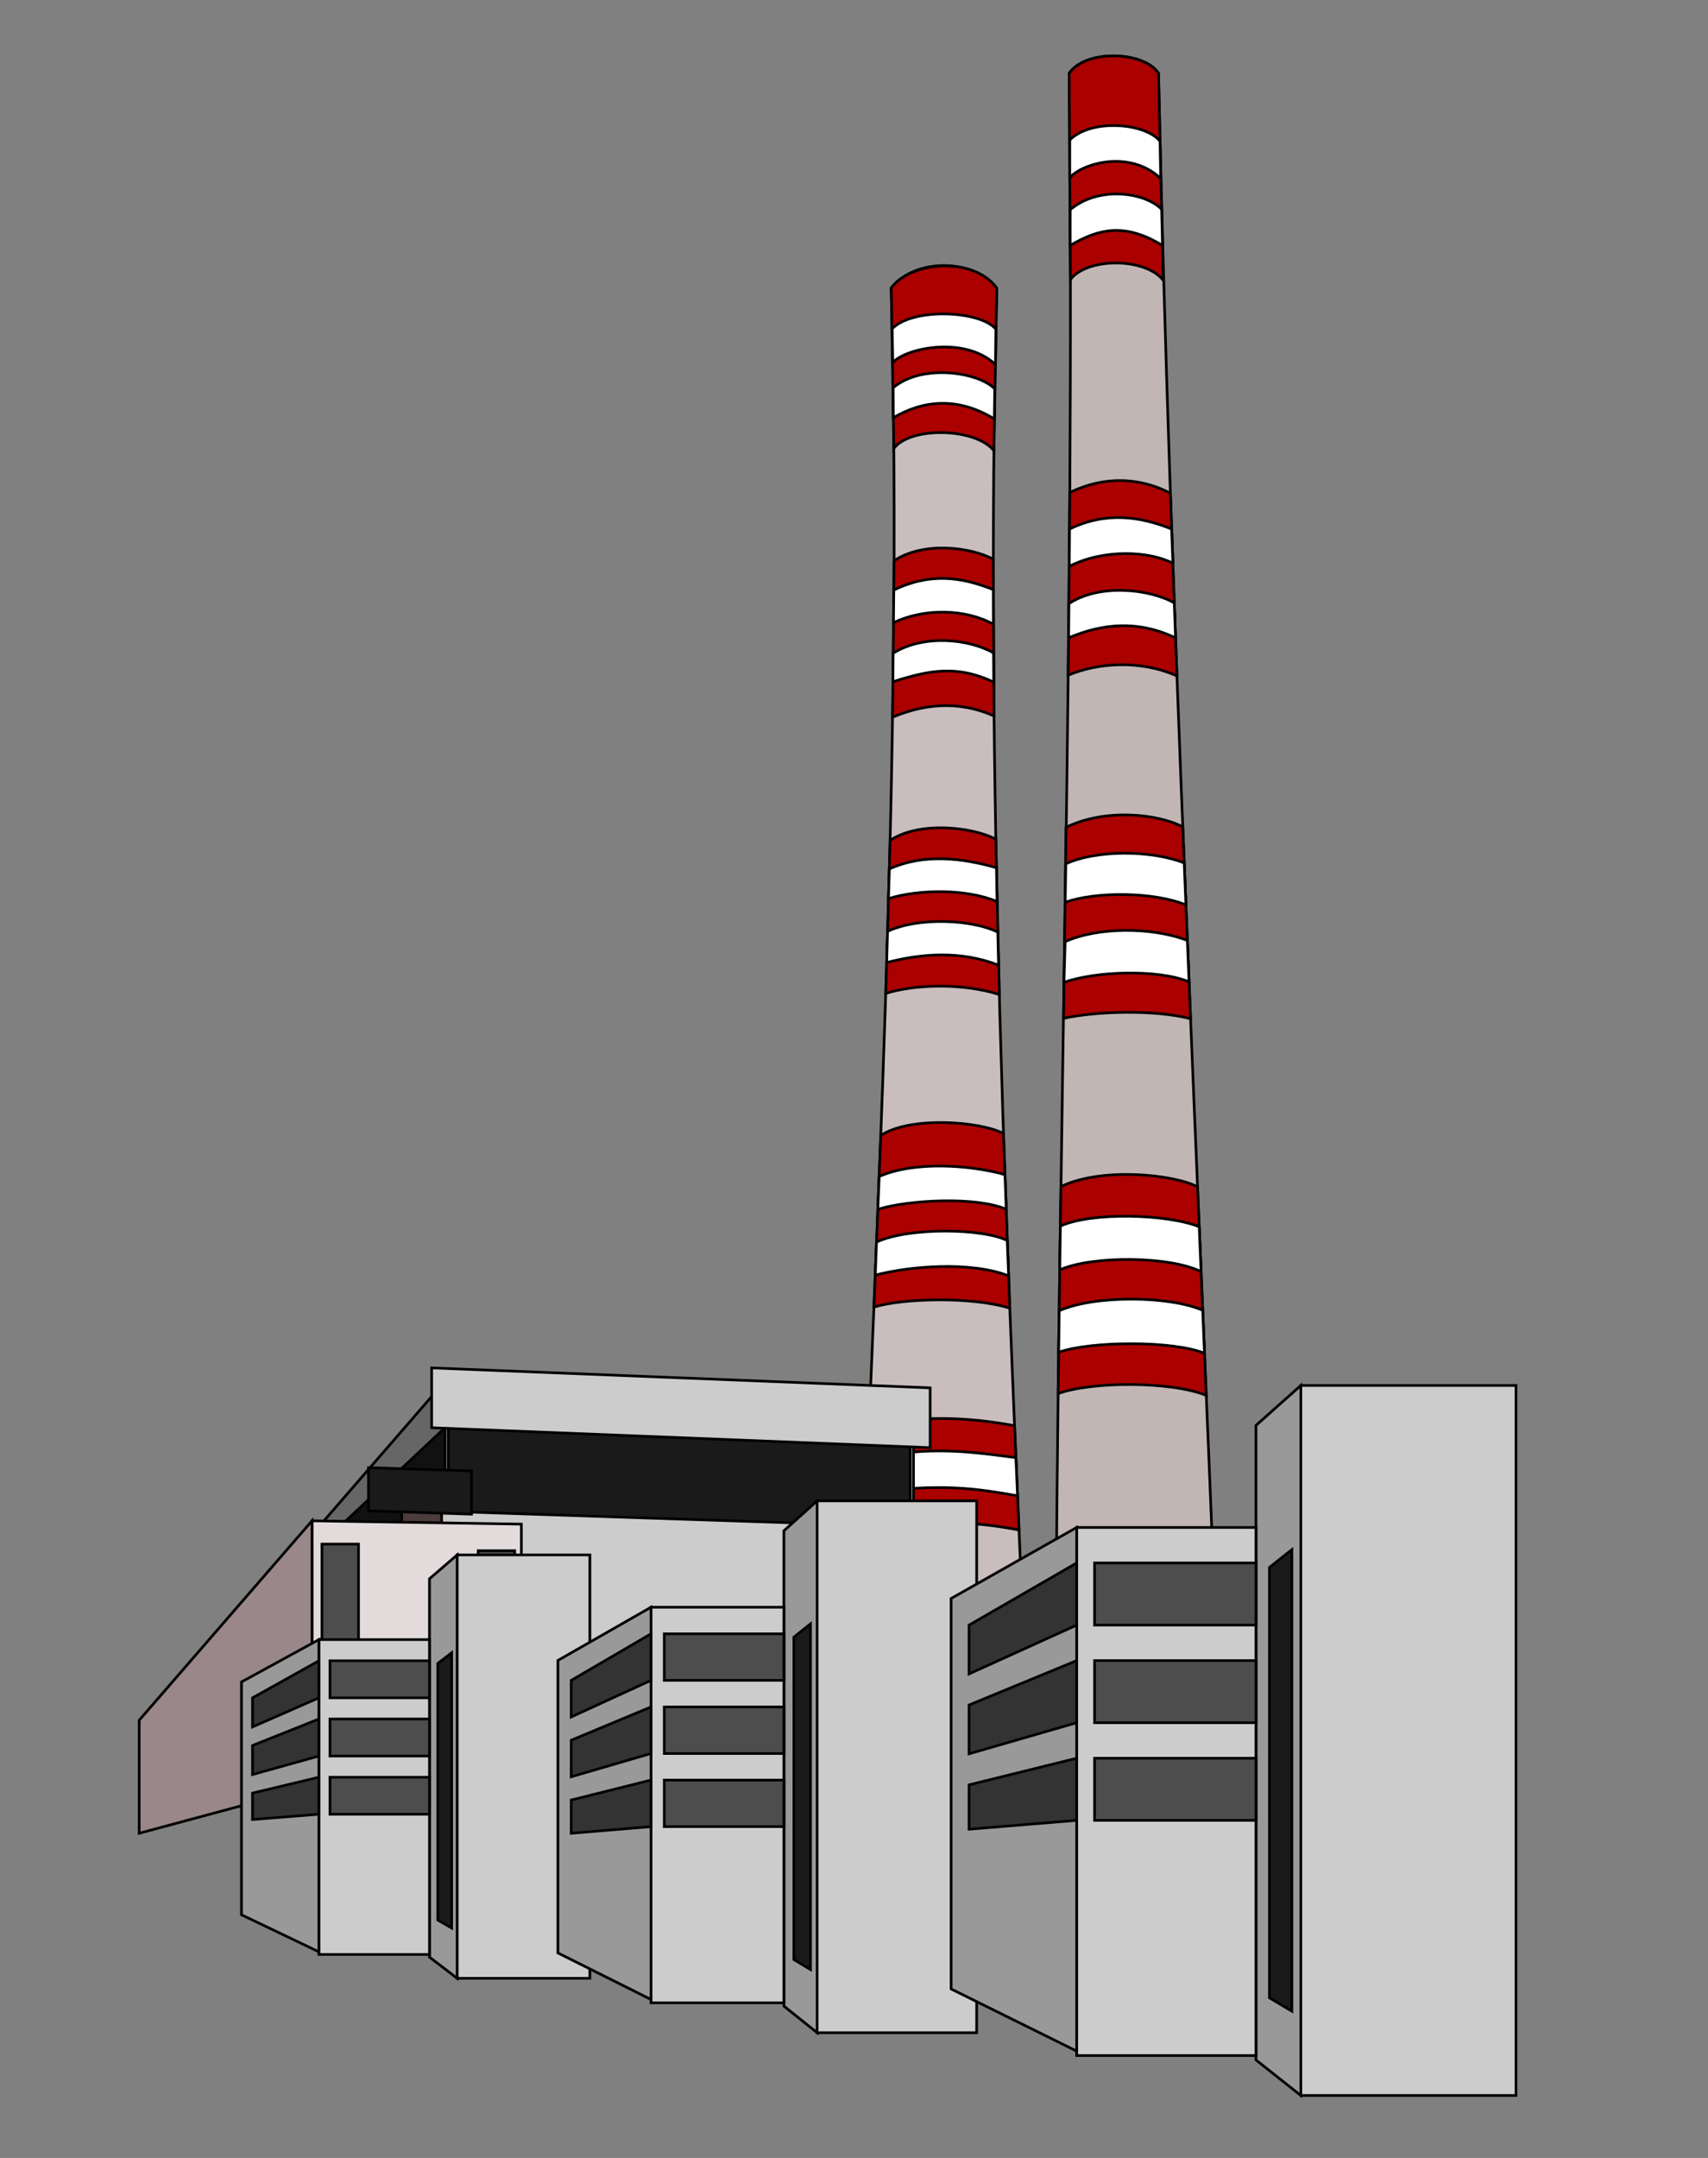 <?xml version="1.0" encoding="UTF-8" standalone="no"?>
<svg
   xmlns:dc="http://purl.org/dc/elements/1.1/"
   xmlns:cc="http://creativecommons.org/ns#"
   xmlns:rdf="http://www.w3.org/1999/02/22-rdf-syntax-ns#"
   xmlns:svg="http://www.w3.org/2000/svg"
   xmlns="http://www.w3.org/2000/svg"
   xmlns:sodipodi="http://sodipodi.sourceforge.net/DTD/sodipodi-0.dtd"
   xmlns:inkscape="http://www.inkscape.org/namespaces/inkscape"
   id="svg2"
   viewBox="0 0 2569.7 3246"
   version="1.1"
   inkscape:version="0.48.4 r9939"
   width="100%"
   height="100%"
   sodipodi:docname="power-station.svg">
  <rect x="0" y="0" width="2569.7" height="3246" fill="#808080" stroke="none"/>
  <defs
     id="defs118" />
  <sodipodi:namedview
     pagecolor="#ffffff"
     bordercolor="#666666"
     borderopacity="1"
     objecttolerance="10"
     gridtolerance="10"
     guidetolerance="10"
     inkscape:pageopacity="0"
     inkscape:pageshadow="2"
     inkscape:window-width="1119"
     inkscape:window-height="906"
     id="namedview116"
     showgrid="false"
     inkscape:zoom="0.20564042"
     inkscape:cx="1284.85"
     inkscape:cy="1623"
     inkscape:window-x="1629"
     inkscape:window-y="89"
     inkscape:window-maximized="0"
     inkscape:current-layer="svg2" />
  <g
     id="layer2"
     transform="matrix(-1,0,0,1,2209.408,685.19)">
    <g
       id="g4032"
       style="stroke:#000000;stroke-width:4">
      <g
         id="g4012">
        <path
           id="path3070"
           d="M 621.18,1855.6 C 617.956,1049.69 591.781,244.9 600.849,-575 c -25.927,-36.681 -112.74,-32.877 -134.4,0 -17.422,798.48 -58.353,1622.1 -89.465,2422.9 z"
           inkscape:connector-curvature="0"
           style="fill:#c1b6b4;stroke-width:4" />
        <g
           id="g3994"
           style="stroke-width:0.882">
          <g
             id="g3864"
             transform="matrix(4.534,0,0,4.534,-2837.3,-2467)">
            <path
               id="path3842"
               d="m 743.12,411.53 c -5.336,0.092 -10.578,1.651 -13.406,4.469 -0.355,0.404 -0.703,0.844 -1.062,1.281 l -1.58,68.714 c 5.936,-7.594 25.258,-7.662 30.815,-0.242 l 0.421,-68.473 c -0.294,-0.369 -0.579,-0.712 -0.875,-1.062 -3.129,-3.306 -8.772,-4.783 -14.312,-4.688 z"
               inkscape:connector-curvature="0"
               style="fill:#aa0000" />
            <path
               id="path3854"
               d="m 727.34,474.43 c 12.463,-7.641 21.185,-5.604 30.619,-0.002 l -0.004,-11.867 c -9.479,-8.027 -24.895,-5.761 -30.339,-0.124 z"
               inkscape:connector-curvature="0"
               style="fill:#ffffff" />
            <path
               id="path3856"
               d="m 727.93,452.2 c 10.349,-9.725 26.105,-4.995 30.173,-0.252 l -0.003,-12.499 c -6.809,-7.043 -24.883,-5.833 -29.959,0.393 z"
               inkscape:connector-curvature="0"
               style="fill:#ffffff" />
          </g>
          <g
             id="g3869"
             transform="matrix(4.534,0,0,4.534,-2837.3,-2467)">
            <path
               id="path3862"
               d="m 722.54,617.24 c 12.239,-5.436 26.247,-4.378 36.092,-0.251 l -0.542,-60.61 c -13.662,-6.595 -25.725,-3.834 -33.38,0.257 z"
               inkscape:connector-curvature="0"
               style="fill:#aa0000" />
            <path
               id="path3858"
               d="m 723,604.61 c 12.423,-5.889 24.065,-4.857 35.49,-0.003 l -0.113,-11.363 c -10.024,-6.64 -26.584,-4.974 -34.954,-0.226 z"
               inkscape:connector-curvature="0"
               style="fill:#ffffff" />
            <path
               id="path3860"
               d="m 723.9,579.86 0.399,-11.368 c 10.686,-4.264 21.845,-5.793 33.872,0.006 l 0.1,12.373 c -11.372,-5.788 -26.457,-5.152 -34.37,-1.011 z"
               inkscape:connector-curvature="0"
               style="fill:#ffffff" />
          </g>
          <g
             id="g3874"
             transform="matrix(4.534,0,0,4.534,-2831.6,-1963.4)">
            <path
               id="path3876"
               d="m 716.76,619.88 c 12.06,-3.114 31.606,-2.462 42.165,-0.12 l -0.842,-63.383 c -13.662,-6.595 -31.087,-4.215 -38.743,-0.125 z"
               inkscape:connector-curvature="0"
               style="fill:#aa0000" />
            <path
               id="path3878"
               d="m 717.27,607.65 c 10.281,-4.282 31.092,-3.574 41.502,0.185 l -0.386,-13.517 c -10.738,-4.854 -28.626,-4.967 -40.567,-0.398 z"
               inkscape:connector-curvature="0"
               style="fill:#ffffff" />
            <path
               id="path3880"
               d="m 718.31,582.13 0.56,-13.912 c 10.686,-4.264 29.062,-4.443 39.303,0.284 l 0.183,12.751 c -10.247,-3.643 -29.518,-3.483 -40.046,0.877 z"
               inkscape:connector-curvature="0"
               style="fill:#ffffff" />
          </g>
          <g
             id="g3882"
             transform="matrix(4.534,0,0,4.534,-2823.9,-1423)">
            <path
               id="path3884"
               d="m 709.86,625.67 c 11.425,-4.701 37.892,-4.724 49.163,-0.604 l -0.933,-68.683 c -13.662,-6.595 -37.677,-4.006 -45.332,0.085 z"
               inkscape:connector-curvature="0"
               style="fill:#aa0000" />
            <path
               id="path3886"
               d="m 710.44,611.7 c 10.281,-4.282 37.984,-4.097 48.395,-0.338 l -0.187,-13.768 c -11.428,-5.199 -36.323,-5.066 -47.607,-0.168 z"
               inkscape:connector-curvature="0"
               style="fill:#ffffff" />
            <path
               id="path3888"
               d="m 711.57,584.63 0.623,-14.919 c 10.686,-4.264 35.825,-4.938 46.067,-0.211 l 0.197,14.515 c -10.627,-4.783 -36.65,-4.618 -46.887,0.615 z"
               inkscape:connector-curvature="0"
               style="fill:#ffffff" />
          </g>
        </g>
      </g>
      <g
         id="g3971">
        <path
           id="path3068"
           d="m 665.22,1868.8 253.33,-4.858 c -26.86,-702.9 -67.77,-1400.6 -50.02,-2115.9 -38.52,-47.96 -127.57,-42.02 -158.78,0.26 18.74,739.91 -16.93,1490.3 -44.53,2120.5 z"
           inkscape:connector-curvature="0"
           style="fill:#c9bdbd;stroke-width:4" />
        <g
           id="g3950"
           style="stroke-width:0.882">
          <g
             id="g3908"
             transform="matrix(4.534,0,0,4.534,-2594,-2143.7)">
            <path
               id="path3910"
               d="m 728.66,417.28 0.947,53.946 c 5.936,-7.594 27.661,-8.175 33.219,-0.755 l 0.854,-53.252 c -6.435,-8.896 -27.385,-10.588 -35.02,0.061 z"
               inkscape:connector-curvature="0"
               style="fill:#aa0000" />
            <path
               id="path3912"
               d="m 729.48,460.67 c 12.463,-7.641 24.07,-5.998 33.504,-0.396 l 0.053,-9.959 c -9.479,-8.027 -28.255,-5.25 -33.699,0.386 z"
               inkscape:connector-curvature="0"
               style="fill:#ffffff" />
            <path
               id="path3914"
               d="m 729.1,442.61 c 10.349,-9.725 29.996,-5.367 34.064,-0.624 l 0.207,-11.241 c -6.809,-7.043 -29.322,-6.076 -34.398,0.15 z"
               inkscape:connector-curvature="0"
               style="fill:#ffffff" />
          </g>
          <g
             id="g3916"
             transform="matrix(4.534,0,0,4.534,-2573,-2361.5)">
            <path
               id="path3918"
               d="m 724.93,607.26 c 12.239,-5.436 23.829,-3.739 33.674,0.388 l -0.495,-51.9 c -9.748,-6.469 -25.278,-4.591 -32.934,-0.5 z"
               inkscape:connector-curvature="0"
               style="fill:#aa0000" />
            <path
               id="path3920"
               d="m 725.04,596.02 c 12.423,-5.889 21.795,-3.835 33.459,-0.118 l -0.09,-9.471 c -10.024,-6.261 -24.932,-4.851 -33.302,-0.102 z"
               inkscape:connector-curvature="0"
               style="fill:#ffffff" />
            <path
               id="path3922"
               d="m 725.15,576.83 0.029,-11.493 c 10.686,-4.264 20.999,-5.662 33.027,0.137 l 0.103,10.852 c -10.24,-4.97 -24.027,-4.608 -33.159,0.504 z"
               inkscape:connector-curvature="0"
               style="fill:#ffffff" />
          </g>
          <g
             id="g3924"
             transform="matrix(4.534,0,0,4.534,-2576.8,-1940.3)">
            <path
               id="path3926"
               d="m 724.02,606.75 c 12.618,-3.919 28.126,-3.327 37.678,-0.368 l -1.44,-50.764 c -9.748,-6.469 -27.422,-4.459 -35.077,-0.368 z"
               inkscape:connector-curvature="0"
               style="fill:#aa0000" />
            <path
               id="path3928"
               d="m 724.27,597.03 c 12.617,-4.92 25.614,-3.879 37.137,-0.869 l -0.293,-10.346 c -10.665,-4.98 -28.558,-3.791 -36.577,0.256 z"
               inkscape:connector-curvature="0"
               style="fill:#ffffff" />
            <path
               id="path3930"
               d="m 724.77,575.94 0.2,-11.234 c 11.321,-3.205 23.857,-4.824 35.527,0.379 l 0.312,9.857 c -9.971,-3.108 -25.902,-3.35 -36.039,0.999 z"
               inkscape:connector-curvature="0"
               style="fill:#ffffff" />
          </g>
          <g
             id="g3932"
             transform="matrix(4.534,0,0,4.534,-2588.3,-1497.6)">
            <path
               id="path3934"
               d="m 723.08,613.18 c 12.618,-3.919 35.527,-3.321 45.08,-0.362 l -2.267,-56.939 c -9.748,-6.469 -33.062,-4.727 -40.717,-0.636 z"
               inkscape:connector-curvature="0"
               style="fill:#aa0000" />
            <path
               id="path3936"
               d="m 723.47,602.46 c 12.617,-4.92 32.733,-3.256 44.255,-0.246 l -0.422,-10.967 c -10.665,-4.98 -35.349,-4.561 -43.368,-0.515 z"
               inkscape:connector-curvature="0"
               style="fill:#ffffff" />
            <path
               id="path3938"
               d="m 724.27,580.36 0.415,-11.479 c 11.321,-3.205 30.062,-4.589 41.732,0.614 l 0.455,10.886 c -9.971,-3.108 -32.464,-4.369 -42.602,-0.021 z"
               inkscape:connector-curvature="0"
               style="fill:#ffffff" />
          </g>
          <g
             id="g3944"
             transform="matrix(4.534,0,0,4.534,-2837.3,-2467)">
            <path
               id="path3940"
               d="m 776.42,865.98 -1.478,34.599 c 14.947,-2.904 31.564,-3.661 51.217,-0.516 l -1.419,-33.844 c -16.476,-3.773 -32.515,-3.186 -48.319,-0.239 z"
               inkscape:connector-curvature="0"
               style="fill:#aa0000" />
            <path
               id="path3942"
               d="m 775.43,889.23 0.547,-12.657 c 14.573,-1.86 28.773,-4.136 49.224,0.534 l 0.474,11.355 c -25.144,-3.721 -37.563,-1.414 -50.245,0.769 z"
               inkscape:connector-curvature="0"
               style="fill:#ffffff" />
          </g>
        </g>
      </g>
    </g>
  </g>
  <g
     id="layer3"
     transform="matrix(-1,0,0,1,2209.408,685.19)">
    <g
       id="g4148"
       style="stroke:#000000;stroke-width:4">
      <path
         id="path4120"
         d="m 1540,1392.4 260,300 -260,140 z"
         inkscape:connector-curvature="0"
         style="fill:#666666" />
      <g
         id="g4141">
        <g
           id="g4132">
          <path
             id="path4126"
             d="m 840,1622.4 v -145 l 695,-35 v 165 z"
             inkscape:connector-curvature="0"
             style="fill:#1a1a1a" />
          <path
             id="path4128"
             d="m 840,1622.4 h -5 v -140 h 5 z"
             inkscape:connector-curvature="0"
             style="fill:#b3b3b3" />
          <path
             id="path4130"
             d="m 1535,1597.4 v -145 h 5 v 145 z"
             inkscape:connector-curvature="0"
             style="fill:#b3b3b3" />
        </g>
        <path
           id="path4139"
           d="m 1540,1587.4 205,135 45,-25 -250,-235 z"
           inkscape:connector-curvature="0"
           style="fill:#111111" />
      </g>
      <path
         id="path4122"
         d="m 810,1492.4 v -90 l 750,-30 v 90 z"
         inkscape:connector-curvature="0"
         style="fill:#cccccc" />
      <path
         id="path4124"
         d="m 1560,1587.4 v 225 l -750,15 v -215 z"
         inkscape:connector-curvature="0"
         style="fill:#cccccc" />
    </g>
  </g>
  <g
     id="layer4"
     transform="matrix(-1,0,0,1,2209.408,685.19)">
    <g
       id="g4209"
       style="stroke:#000000;stroke-width:4">
      <path
         id="path4179"
         d="m 1545,1617.4 v -40 h 60 v 40 z"
         inkscape:connector-curvature="0"
         style="fill:#4d3c3c" />
      <g
         id="g4187">
        <path
           id="path4170"
           d="m 1425,1607.4 315,-5 v 400 h -315 z"
           inkscape:connector-curvature="0"
           style="fill:#e3dbdb" />
        <g
           id="g4183"
           style="fill:#4d4d4d">
          <path
             id="path4173"
             d="m 1435,1647.4 v 200 h 55 v -200 z"
             inkscape:connector-curvature="0" />
          <path
             id="path4175"
             d="m 1670,1637.4 h 55 v 215 h -55 z"
             inkscape:connector-curvature="0" />
        </g>
      </g>
      <path
         id="path4177"
         d="m 1740,2002.4 v -400 l 260,300 v 170 z"
         inkscape:connector-curvature="0"
         style="fill:#998789" />
      <path
         id="path4181"
         d="m 1500,1592.4 v -65 l 155,-5 v 65 z"
         inkscape:connector-curvature="0"
         style="fill:#1a1a1a" />
    </g>
  </g>
  <g
     id="layer5"
     transform="matrix(-1,0,0,1,2209.408,685.19)">
    <g
       id="g4327"
       style="stroke:#000000">
      <g
         id="g4275"
         transform="matrix(0.832,0,0,0.796,706.26,402.11)"
         style="stroke-width:4.916">
        <g
           id="g4277">
          <path
             id="path4279"
             d="m 740,1572.4 v 800 h 240 v -800 z"
             inkscape:connector-curvature="0"
             style="fill:#cccccc" />
          <path
             id="path4281"
             d="m 980,1572.4 50,45 v 715 l -50,40 z"
             inkscape:connector-curvature="0"
             style="fill:#999999" />
          <path
             id="path4283"
             d="m 1030,1732.4 h 200 v 595 h -200 z"
             inkscape:connector-curvature="0"
             style="fill:#cccccc" />
          <path
             id="path4285"
             d="m 1230,1732.4 140,80 v 440 l -140,70 z"
             inkscape:connector-curvature="0"
             style="fill:#999999" />
        </g>
        <path
           id="path4287"
           d="m 990,1757.4 25,20 v 485 l -25,15 z"
           inkscape:connector-curvature="0"
           style="fill:#1a1a1a" />
        <path
           id="path4289"
           d="m 1030,1772.4 v 70 h 180 v -70 z"
           inkscape:connector-curvature="0"
           style="fill:#4d4d4d" />
        <path
           id="path4291"
           d="m 1030,1882.4 v 70 h 180 v -70 z"
           inkscape:connector-curvature="0"
           style="fill:#4d4d4d" />
        <path
           id="path4293"
           d="m 1030,1992.4 v 70 h 180 v -70 z"
           inkscape:connector-curvature="0"
           style="fill:#4d4d4d" />
        <path
           id="path4295"
           d="m 1230,1772.4 120,70 v 55 l -120,-55 z"
           inkscape:connector-curvature="0"
           style="fill:#333333" />
        <path
           id="path4297"
           d="m 1230,1882.4 120,50 v 55 l -120,-35 z"
           inkscape:connector-curvature="0"
           style="fill:#333333" />
        <path
           id="path4299"
           d="m 1230,1992.4 120,30 v 50 l -120,-10 z"
           inkscape:connector-curvature="0"
           style="fill:#333333" />
      </g>
      <g
         id="g4261"
         style="stroke-width:4">
        <g
           id="g4241">
          <path
             id="path4229"
             d="m 740,1572.4 v 800 h 240 v -800 z"
             inkscape:connector-curvature="0"
             style="fill:#cccccc" />
          <path
             id="path4235"
             d="m 980,1572.4 50,45 v 715 l -50,40 z"
             inkscape:connector-curvature="0"
             style="fill:#999999" />
          <path
             id="path4237"
             d="m 1030,1732.4 h 200 v 595 h -200 z"
             inkscape:connector-curvature="0"
             style="fill:#cccccc" />
          <path
             id="path4239"
             d="m 1230,1732.4 140,80 v 440 l -140,70 z"
             inkscape:connector-curvature="0"
             style="fill:#999999" />
        </g>
        <path
           id="path4247"
           d="m 990,1757.4 25,20 v 485 l -25,15 z"
           inkscape:connector-curvature="0"
           style="fill:#1a1a1a" />
        <path
           id="path4249"
           d="m 1030,1772.4 v 70 h 180 v -70 z"
           inkscape:connector-curvature="0"
           style="fill:#4d4d4d" />
        <path
           id="path4251"
           d="m 1030,1882.4 v 70 h 180 v -70 z"
           inkscape:connector-curvature="0"
           style="fill:#4d4d4d" />
        <path
           id="path4253"
           d="m 1030,1992.4 v 70 h 180 v -70 z"
           inkscape:connector-curvature="0"
           style="fill:#4d4d4d" />
        <path
           id="path4255"
           d="m 1230,1772.4 120,70 v 55 l -120,-55 z"
           inkscape:connector-curvature="0"
           style="fill:#333333" />
        <path
           id="path4257"
           d="m 1230,1882.4 120,50 v 55 l -120,-35 z"
           inkscape:connector-curvature="0"
           style="fill:#333333" />
        <path
           id="path4259"
           d="m 1230,1992.4 120,30 v 50 l -120,-10 z"
           inkscape:connector-curvature="0"
           style="fill:#333333" />
      </g>
      <g
         id="g4301"
         transform="matrix(1.349,0,0,1.335,-1069.7,-700.34)"
         style="stroke-width:2.981">
        <g
           id="g4303">
          <path
             id="path4305"
             d="m 740,1572.4 v 800 h 240 v -800 z"
             inkscape:connector-curvature="0"
             style="fill:#cccccc" />
          <path
             id="path4307"
             d="m 980,1572.4 50,45 v 715 l -50,40 z"
             inkscape:connector-curvature="0"
             style="fill:#999999" />
          <path
             id="path4309"
             d="m 1030,1732.4 h 200 v 595 h -200 z"
             inkscape:connector-curvature="0"
             style="fill:#cccccc" />
          <path
             id="path4311"
             d="m 1230,1732.4 140,80 v 440 l -140,70 z"
             inkscape:connector-curvature="0"
             style="fill:#999999" />
        </g>
        <path
           id="path4313"
           d="m 990,1757.4 25,20 v 485 l -25,15 z"
           inkscape:connector-curvature="0"
           style="fill:#1a1a1a" />
        <path
           id="path4315"
           d="m 1030,1772.4 v 70 h 180 v -70 z"
           inkscape:connector-curvature="0"
           style="fill:#4d4d4d" />
        <path
           id="path4317"
           d="m 1030,1882.4 v 70 h 180 v -70 z"
           inkscape:connector-curvature="0"
           style="fill:#4d4d4d" />
        <path
           id="path4319"
           d="m 1030,1992.4 v 70 h 180 v -70 z"
           inkscape:connector-curvature="0"
           style="fill:#4d4d4d" />
        <path
           id="path4321"
           d="m 1230,1772.4 120,70 v 55 l -120,-55 z"
           inkscape:connector-curvature="0"
           style="fill:#333333" />
        <path
           id="path4323"
           d="m 1230,1882.4 120,50 v 55 l -120,-35 z"
           inkscape:connector-curvature="0"
           style="fill:#333333" />
        <path
           id="path4325"
           d="m 1230,1992.4 120,30 v 50 l -120,-10 z"
           inkscape:connector-curvature="0"
           style="fill:#333333" />
      </g>
    </g>
  </g>
  <g
     id="layer6"
     transform="translate(524.7 603.19)">
    <g
       id="g4452"
       stroke-width="1px"
       stroke="#000" />
  </g>
</svg>

